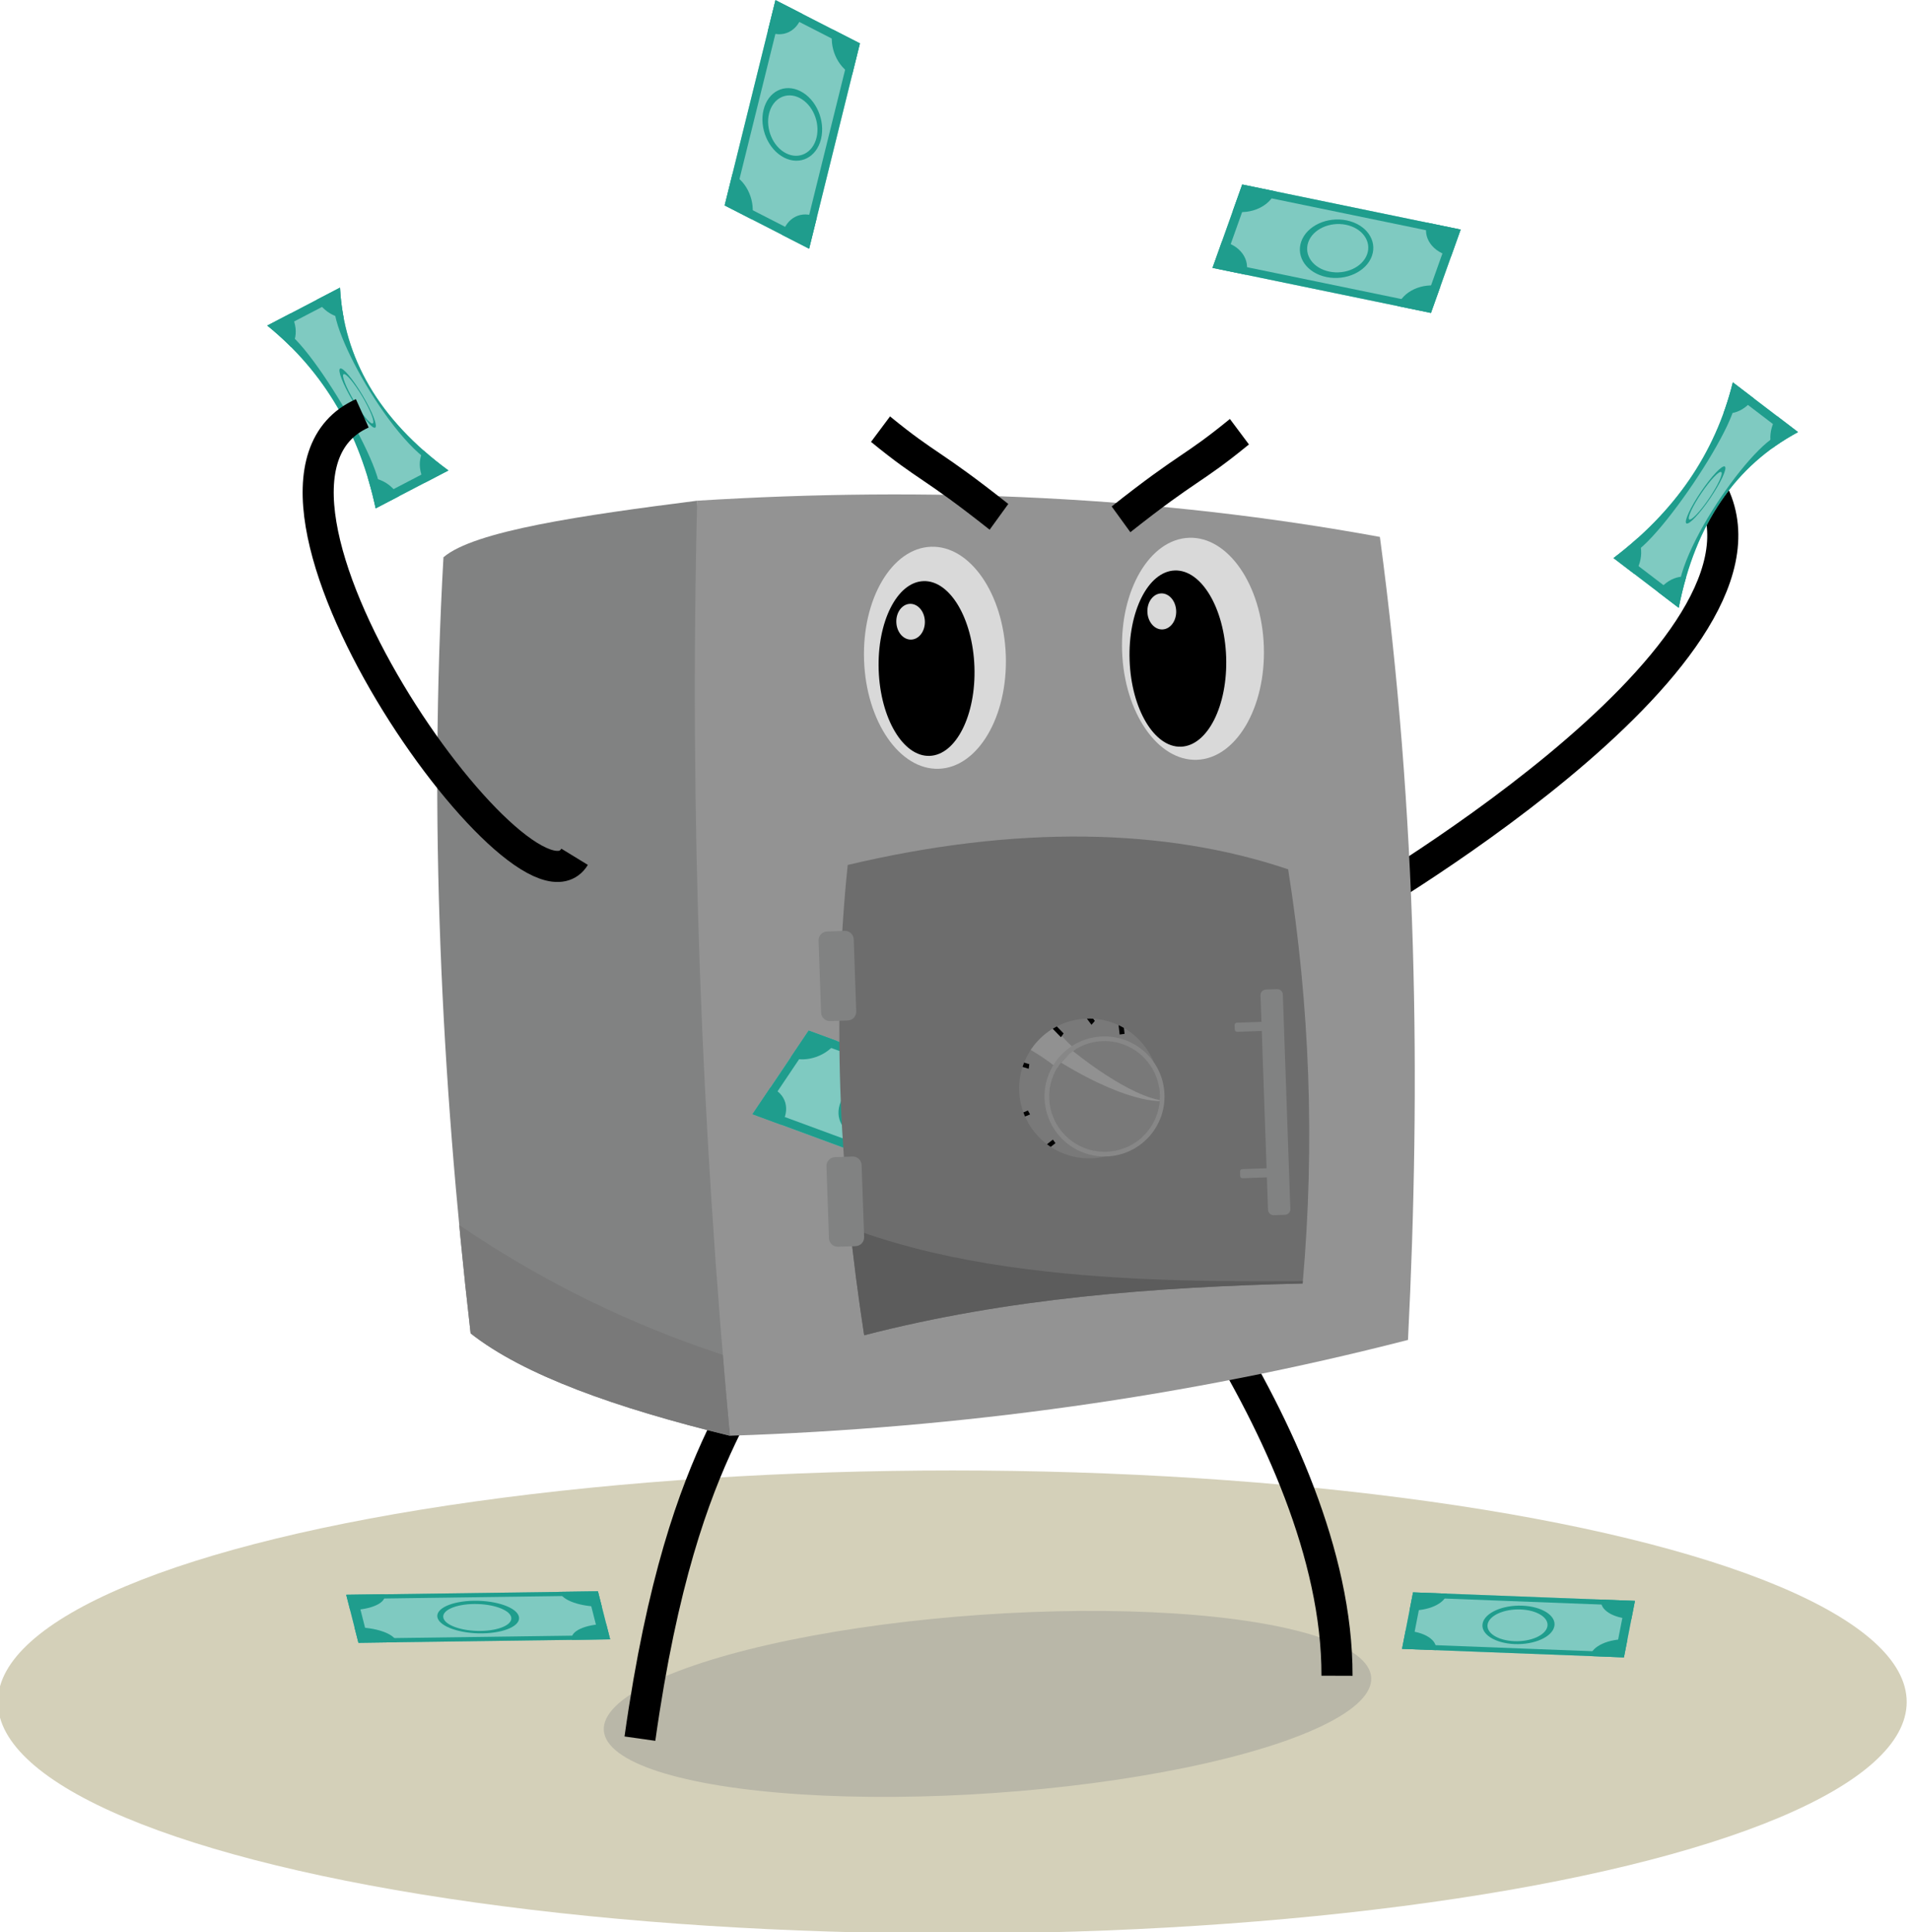 <?xml version="1.0" encoding="UTF-8" standalone="no"?>
<!DOCTYPE svg PUBLIC "-//W3C//DTD SVG 1.1//EN" "http://www.w3.org/Graphics/SVG/1.1/DTD/svg11.dtd">
<svg width="100%" height="100%" viewBox="0 0 3200 3236" version="1.1" xmlns="http://www.w3.org/2000/svg" xmlns:xlink="http://www.w3.org/1999/xlink" xml:space="preserve" xmlns:serif="http://www.serif.com/" style="fill-rule:evenodd;clip-rule:evenodd;stroke-miterlimit:1.5;">
    <g transform="matrix(1,0,0,1,-12080.6,-4021.09)">
        <g transform="matrix(1.225,0,0,1,9582.62,-410.28)">
            <g transform="matrix(0.816,4.38246e-18,-5.66515e-18,0.632,-4085.19,2909.15)">
                <ellipse cx="9101.38" cy="6919" rx="1599.7" ry="613.548" style="fill:rgb(212,208,185);"/>
                <clipPath id="_clip1">
                    <ellipse cx="9101.38" cy="6919" rx="1599.7" ry="613.548"/>
                </clipPath>
                <g clip-path="url(#_clip1)">
                    <g transform="matrix(0.402,-0.044,0.017,0.385,5384.1,4660.76)">
                        <ellipse cx="9101.38" cy="6919" rx="1599.7" ry="613.548" style="fill:rgb(185,183,168);"/>
                    </g>
                </g>
            </g>
            <g id="coffre-Colère" serif:id="coffre Colère" transform="matrix(-0.657,0.028,0.023,0.805,9334.08,2270.51)">
                <g id="jambe-gauche" serif:id="jambe gauche" transform="matrix(0.98,-0.2,0.2,0.98,-4646.72,2909.43)">
                    <path d="M13588.3,4961.92C13577.8,5162.78 13736.8,5242.27 13719.4,5907.17" style="fill:none;stroke:black;stroke-width:64.65px;"/>
                </g>
                <g id="jambe-droite" serif:id="jambe droite" transform="matrix(0.978,0.209,-0.209,0.978,-3448.47,-2704.2)">
                    <path d="M13730.4,4720.26C13730.4,4720.26 13377.5,5397.6 13501.5,5886.17" style="fill:none;stroke:black;stroke-width:64.65px;"/>
                </g>
                <g id="bras-droit" serif:id="bras droit" transform="matrix(1,-2.77556e-17,2.46519e-32,1,-4129.96,410.28)">
                    <path d="M12584.4,3882.53C12584.4,3882.53 11636.4,3383.3 11786.7,3036.29" style="fill:none;stroke:black;stroke-width:64.65px;"/>
                </g>
                <g id="face" transform="matrix(1.13,0,0,1,-5934.19,410.28)">
                    <path d="M13898.2,2975.93C13468.6,2962.62 13049.7,2999.93 12644.2,3100.57C12593.3,3684.7 12603.8,4236 12644.2,4771.28C13054.9,4873.43 13473,4922.32 13898.2,4921.36C13947.6,4283.04 13954.4,3635.96 13898.2,2975.93Z" style="fill:rgb(147,147,147);"/>
                </g>
                <g id="coté" transform="matrix(1.13,1.11022e-16,1.11022e-16,1,-4517.38,410.28)">
                    <path d="M13114.7,3075.13C13056.7,3022.53 12856.8,2997.97 12644.2,2975.93C12678.9,3626.19 12677,4274.57 12644.2,4921.36C12852.6,4855.24 13020,4780.32 13114.7,4689.89C13152.6,4151.64 13158.4,3613.39 13114.7,3075.13Z" style="fill:rgb(129,130,130);"/>
                    <clipPath id="_clip2">
                        <path d="M13114.7,3075.13C13056.7,3022.53 12856.8,2997.97 12644.2,2975.93C12678.9,3626.19 12677,4274.57 12644.2,4921.36C12852.6,4855.24 13020,4780.32 13114.7,4689.89C13152.6,4151.64 13158.4,3613.39 13114.7,3075.13Z"/>
                    </clipPath>
                    <g clip-path="url(#_clip2)">
                        <g transform="matrix(0.885,-9.82657e-17,-9.82657e-17,1,342.902,-91.571)">
                            <path d="M13146.8,4988.72C13139.9,4954 14049,5071.13 14810.3,4226.08C15597.3,3352.38 14590.5,5092.5 14590.5,5092.5L13146.8,4988.72Z" style="fill:rgb(121,121,121);"/>
                        </g>
                    </g>
                </g>
                <g id="billets" transform="matrix(1.021,-4.85723e-17,5.55112e-17,0.799,-227.713,1039.66)">
                    <g transform="matrix(-0.982,0.092,-0.121,-0.668,13035.4,8133.1)">
                        <rect x="4213.15" y="3793.28" width="459.485" height="218.465" style="fill:rgb(127,202,193);"/>
                        <clipPath id="_clip3">
                            <rect x="4213.15" y="3793.28" width="459.485" height="218.465"/>
                        </clipPath>
                        <g clip-path="url(#_clip3)">
                            <g transform="matrix(1.173,0,0,1.173,-732.919,-672.387)">
                                <circle cx="4216.69" cy="3807.14" r="59.611" style="fill:rgb(31,157,141);"/>
                            </g>
                            <g transform="matrix(1.173,0,0,1.173,-273.433,-672.387)">
                                <circle cx="4216.69" cy="3807.14" r="59.611" style="fill:rgb(31,157,141);"/>
                            </g>
                            <g transform="matrix(1.173,0,0,1.173,-273.433,-453.922)">
                                <circle cx="4216.69" cy="3807.14" r="59.611" style="fill:rgb(31,157,141);"/>
                            </g>
                            <g transform="matrix(1.173,0,0,1.173,-732.919,-453.922)">
                                <circle cx="4216.69" cy="3807.14" r="59.611" style="fill:rgb(31,157,141);"/>
                            </g>
                            <g transform="matrix(1,0,0,1,-58.559,-34.961)">
                                <circle cx="4501.45" cy="3937.47" r="74.272" style="fill:rgb(31,157,141);"/>
                                <clipPath id="_clip4">
                                    <circle cx="4501.45" cy="3937.47" r="74.272"/>
                                </clipPath>
                                <g clip-path="url(#_clip4)">
                                    <g transform="matrix(0.833,0,0,0.826,749.916,683.293)">
                                        <circle cx="4501.45" cy="3937.47" r="74.272" style="fill:rgb(127,202,193);"/>
                                    </g>
                                </g>
                            </g>
                            <path d="M4672.64,3793.28L4213.15,3793.28L4213.15,4011.75L4672.64,4011.75L4672.64,3793.28ZM4653.61,3812.3L4653.61,3992.73C4653.61,3992.73 4232.17,3992.73 4232.17,3992.73C4232.17,3992.73 4232.17,3812.3 4232.17,3812.3C4316.63,3812.3 4653.61,3812.3 4653.61,3812.3L4653.61,3812.3Z" style="fill:rgb(31,157,141);"/>
                        </g>
                    </g>
                    <g transform="matrix(0.82,-0.428,0.551,0.972,3681.71,2637.89)">
                        <rect x="4213.15" y="3793.28" width="459.485" height="218.465" style="fill:rgb(127,202,193);"/>
                        <clipPath id="_clip5">
                            <rect x="4213.15" y="3793.28" width="459.485" height="218.465"/>
                        </clipPath>
                        <g clip-path="url(#_clip5)">
                            <g transform="matrix(1.173,0,0,1.173,-732.919,-672.387)">
                                <circle cx="4216.69" cy="3807.14" r="59.611" style="fill:rgb(31,157,141);"/>
                            </g>
                            <g transform="matrix(1.173,0,0,1.173,-273.433,-672.387)">
                                <circle cx="4216.69" cy="3807.14" r="59.611" style="fill:rgb(31,157,141);"/>
                            </g>
                            <g transform="matrix(1.173,0,0,1.173,-273.433,-453.922)">
                                <circle cx="4216.69" cy="3807.14" r="59.611" style="fill:rgb(31,157,141);"/>
                            </g>
                            <g transform="matrix(1.173,0,0,1.173,-732.919,-453.922)">
                                <circle cx="4216.69" cy="3807.14" r="59.611" style="fill:rgb(31,157,141);"/>
                            </g>
                            <g transform="matrix(1,0,0,1,-58.559,-34.961)">
                                <circle cx="4501.45" cy="3937.47" r="74.272" style="fill:rgb(31,157,141);"/>
                                <clipPath id="_clip6">
                                    <circle cx="4501.45" cy="3937.47" r="74.272"/>
                                </clipPath>
                                <g clip-path="url(#_clip6)">
                                    <g transform="matrix(0.833,0,0,0.826,749.916,683.293)">
                                        <circle cx="4501.45" cy="3937.47" r="74.272" style="fill:rgb(127,202,193);"/>
                                    </g>
                                </g>
                            </g>
                            <path d="M4672.64,3793.28L4213.15,3793.28L4213.15,4011.75L4672.64,4011.75L4672.64,3793.28ZM4653.61,3812.3L4653.61,3992.73C4653.61,3992.73 4232.17,3992.73 4232.17,3992.73C4232.17,3992.73 4232.17,3812.3 4232.17,3812.3C4316.63,3812.3 4653.61,3812.3 4653.61,3812.3L4653.61,3812.3Z" style="fill:rgb(31,157,141);"/>
                        </g>
                    </g>
                    <g transform="matrix(0.961,-0.298,0.304,0.98,3016.65,-161.115)">
                        <rect x="4213.15" y="3793.28" width="459.485" height="218.465" style="fill:rgb(127,202,193);"/>
                        <clipPath id="_clip7">
                            <rect x="4213.15" y="3793.28" width="459.485" height="218.465"/>
                        </clipPath>
                        <g clip-path="url(#_clip7)">
                            <g transform="matrix(1.173,0,0,1.173,-732.919,-672.387)">
                                <circle cx="4216.69" cy="3807.14" r="59.611" style="fill:rgb(31,157,141);"/>
                            </g>
                            <g transform="matrix(1.173,0,0,1.173,-273.433,-672.387)">
                                <circle cx="4216.69" cy="3807.14" r="59.611" style="fill:rgb(31,157,141);"/>
                            </g>
                            <g transform="matrix(1.173,0,0,1.173,-273.433,-453.922)">
                                <circle cx="4216.69" cy="3807.14" r="59.611" style="fill:rgb(31,157,141);"/>
                            </g>
                            <g transform="matrix(1.173,0,0,1.173,-732.919,-453.922)">
                                <circle cx="4216.69" cy="3807.14" r="59.611" style="fill:rgb(31,157,141);"/>
                            </g>
                            <g transform="matrix(1,0,0,1,-58.559,-34.961)">
                                <circle cx="4501.45" cy="3937.47" r="74.272" style="fill:rgb(31,157,141);"/>
                                <clipPath id="_clip8">
                                    <circle cx="4501.45" cy="3937.47" r="74.272"/>
                                </clipPath>
                                <g clip-path="url(#_clip8)">
                                    <g transform="matrix(0.833,0,0,0.826,749.916,683.293)">
                                        <circle cx="4501.45" cy="3937.47" r="74.272" style="fill:rgb(127,202,193);"/>
                                    </g>
                                </g>
                            </g>
                            <path d="M4672.64,3793.28L4213.15,3793.28L4213.15,4011.75L4672.64,4011.75L4672.64,3793.28ZM4653.61,3812.3L4653.61,3992.73C4653.61,3992.73 4232.17,3992.73 4232.17,3992.73C4232.17,3992.73 4232.17,3812.3 4232.17,3812.3C4316.63,3812.3 4653.61,3812.3 4653.61,3812.3L4653.61,3812.3Z" style="fill:rgb(31,157,141);"/>
                        </g>
                    </g>
                    <g transform="matrix(-1.116,0.03,0.098,-0.576,14894,7935.01)">
                        <rect x="4213.15" y="3793.28" width="459.485" height="218.465" style="fill:rgb(127,202,193);"/>
                        <clipPath id="_clip9">
                            <rect x="4213.15" y="3793.28" width="459.485" height="218.465"/>
                        </clipPath>
                        <g clip-path="url(#_clip9)">
                            <g transform="matrix(1.173,0,0,1.173,-732.919,-672.387)">
                                <circle cx="4216.69" cy="3807.14" r="59.611" style="fill:rgb(31,157,141);"/>
                            </g>
                            <g transform="matrix(1.173,0,0,1.173,-273.433,-672.387)">
                                <circle cx="4216.69" cy="3807.14" r="59.611" style="fill:rgb(31,157,141);"/>
                            </g>
                            <g transform="matrix(1.173,0,0,1.173,-273.433,-453.922)">
                                <circle cx="4216.69" cy="3807.14" r="59.611" style="fill:rgb(31,157,141);"/>
                            </g>
                            <g transform="matrix(1.173,0,0,1.173,-732.919,-453.922)">
                                <circle cx="4216.69" cy="3807.14" r="59.611" style="fill:rgb(31,157,141);"/>
                            </g>
                            <g transform="matrix(1,0,0,1,-58.559,-34.961)">
                                <circle cx="4501.45" cy="3937.47" r="74.272" style="fill:rgb(31,157,141);"/>
                                <clipPath id="_clip10">
                                    <circle cx="4501.45" cy="3937.47" r="74.272"/>
                                </clipPath>
                                <g clip-path="url(#_clip10)">
                                    <g transform="matrix(0.833,0,0,0.826,749.916,683.293)">
                                        <circle cx="4501.45" cy="3937.47" r="74.272" style="fill:rgb(127,202,193);"/>
                                    </g>
                                </g>
                            </g>
                            <path d="M4672.64,3793.28L4213.15,3793.28L4213.15,4011.75L4672.64,4011.75L4672.64,3793.28ZM4653.61,3812.3L4653.61,3992.73C4653.61,3992.73 4232.17,3992.73 4232.17,3992.73C4232.17,3992.73 4232.17,3812.3 4232.17,3812.3C4316.63,3812.3 4653.61,3812.3 4653.61,3812.3L4653.61,3812.3Z" style="fill:rgb(31,157,141);"/>
                        </g>
                    </g>
                    <g transform="matrix(0.452,-1.056,0.69,0.421,5775.48,5687.79)">
                        <path d="M4672.64,3793.28C4533.88,3880.29 4381.25,3883.49 4213.15,3793.28L4213.15,4011.75C4371.63,3947.28 4525.13,3943.16 4672.64,4011.75L4672.64,3793.28Z" style="fill:rgb(127,202,193);"/>
                        <clipPath id="_clip11">
                            <path d="M4672.64,3793.28C4533.88,3880.29 4381.25,3883.49 4213.15,3793.28L4213.15,4011.75C4371.63,3947.28 4525.13,3943.16 4672.64,4011.75L4672.64,3793.28Z"/>
                        </clipPath>
                        <g clip-path="url(#_clip11)">
                            <g transform="matrix(1.173,0,0,1.173,-732.919,-672.387)">
                                <circle cx="4216.69" cy="3807.14" r="59.611" style="fill:rgb(31,157,141);"/>
                            </g>
                            <g transform="matrix(1.173,0,0,1.173,-273.433,-672.387)">
                                <circle cx="4216.69" cy="3807.14" r="59.611" style="fill:rgb(31,157,141);"/>
                            </g>
                            <g transform="matrix(1.173,0,0,1.173,-273.433,-453.922)">
                                <circle cx="4216.69" cy="3807.14" r="59.611" style="fill:rgb(31,157,141);"/>
                            </g>
                            <g transform="matrix(1.173,0,0,1.173,-732.919,-453.922)">
                                <circle cx="4216.69" cy="3807.14" r="59.611" style="fill:rgb(31,157,141);"/>
                            </g>
                            <g transform="matrix(1,4.996e-16,0,0.203,-58.559,3103.75)">
                                <circle cx="4501.45" cy="3937.47" r="74.272" style="fill:rgb(31,157,141);"/>
                                <clipPath id="_clip12">
                                    <circle cx="4501.45" cy="3937.47" r="74.272"/>
                                </clipPath>
                                <g clip-path="url(#_clip12)">
                                    <g transform="matrix(0.833,0,0,0.826,749.916,683.293)">
                                        <circle cx="4501.45" cy="3937.47" r="74.272" style="fill:rgb(127,202,193);"/>
                                    </g>
                                </g>
                            </g>
                            <path d="M4672.64,3793.28C4532.41,3873.68 4379.68,3876.35 4213.15,3793.28L4213.15,4011.75C4373.05,3948.49 4526.03,3950.22 4672.64,4011.75L4672.64,3793.28ZM4653.61,3812.3L4653.61,3992.73C4657.74,3933.85 4236.74,3930.9 4232.17,3992.73C4232.17,3992.73 4232.17,3812.3 4232.17,3812.3C4321.58,3892.17 4657.47,3874.55 4653.61,3812.3L4653.61,3812.3Z" style="fill:rgb(31,157,141);"/>
                        </g>
                    </g>
                    <g transform="matrix(-0.556,-0.971,0.591,-0.619,7902.25,9743.23)">
                        <path d="M4672.64,3793.28C4533.88,3880.29 4381.25,3883.49 4213.15,3793.28L4213.15,4011.75C4371.63,3947.28 4525.13,3943.16 4672.64,4011.75L4672.64,3793.28Z" style="fill:rgb(127,202,193);"/>
                        <clipPath id="_clip13">
                            <path d="M4672.64,3793.28C4533.88,3880.29 4381.25,3883.49 4213.15,3793.28L4213.15,4011.75C4371.63,3947.28 4525.13,3943.16 4672.64,4011.75L4672.64,3793.28Z"/>
                        </clipPath>
                        <g clip-path="url(#_clip13)">
                            <g transform="matrix(1.173,0,0,1.173,-732.919,-672.387)">
                                <circle cx="4216.69" cy="3807.14" r="59.611" style="fill:rgb(31,157,141);"/>
                            </g>
                            <g transform="matrix(1.173,0,0,1.173,-273.433,-672.387)">
                                <circle cx="4216.69" cy="3807.14" r="59.611" style="fill:rgb(31,157,141);"/>
                            </g>
                            <g transform="matrix(1.173,0,0,1.173,-273.433,-453.922)">
                                <circle cx="4216.69" cy="3807.14" r="59.611" style="fill:rgb(31,157,141);"/>
                            </g>
                            <g transform="matrix(1.173,0,0,1.173,-732.919,-453.922)">
                                <circle cx="4216.69" cy="3807.14" r="59.611" style="fill:rgb(31,157,141);"/>
                            </g>
                            <g transform="matrix(1,4.996e-16,0,0.203,-58.559,3103.75)">
                                <circle cx="4501.45" cy="3937.47" r="74.272" style="fill:rgb(31,157,141);"/>
                                <clipPath id="_clip14">
                                    <circle cx="4501.45" cy="3937.47" r="74.272"/>
                                </clipPath>
                                <g clip-path="url(#_clip14)">
                                    <g transform="matrix(0.833,0,0,0.826,749.916,683.293)">
                                        <circle cx="4501.45" cy="3937.47" r="74.272" style="fill:rgb(127,202,193);"/>
                                    </g>
                                </g>
                            </g>
                            <path d="M4672.64,3793.28C4532.41,3873.68 4379.68,3876.35 4213.15,3793.28L4213.15,4011.75C4373.05,3948.49 4526.03,3950.22 4672.64,4011.75L4672.64,3793.28ZM4653.61,3812.3L4653.61,3992.73C4657.74,3933.85 4236.74,3930.9 4232.17,3992.73C4232.17,3992.73 4232.17,3812.3 4232.17,3812.3C4321.58,3892.17 4657.47,3874.55 4653.61,3812.3L4653.61,3812.3Z" style="fill:rgb(31,157,141);"/>
                        </g>
                    </g>
                    <g transform="matrix(-0.257,-1.152,0.773,-0.55,7697.36,9231.39)">
                        <rect x="4213.15" y="3793.28" width="459.485" height="218.465" style="fill:rgb(127,202,193);"/>
                        <clipPath id="_clip15">
                            <rect x="4213.15" y="3793.28" width="459.485" height="218.465"/>
                        </clipPath>
                        <g clip-path="url(#_clip15)">
                            <g transform="matrix(1.173,0,0,1.173,-732.919,-672.387)">
                                <circle cx="4216.69" cy="3807.14" r="59.611" style="fill:rgb(31,157,141);"/>
                            </g>
                            <g transform="matrix(1.173,0,0,1.173,-273.433,-672.387)">
                                <circle cx="4216.69" cy="3807.14" r="59.611" style="fill:rgb(31,157,141);"/>
                            </g>
                            <g transform="matrix(1.173,0,0,1.173,-273.433,-453.922)">
                                <circle cx="4216.69" cy="3807.14" r="59.611" style="fill:rgb(31,157,141);"/>
                            </g>
                            <g transform="matrix(1.173,0,0,1.173,-732.919,-453.922)">
                                <circle cx="4216.69" cy="3807.14" r="59.611" style="fill:rgb(31,157,141);"/>
                            </g>
                            <g transform="matrix(1,0,0,1,-58.559,-34.961)">
                                <circle cx="4501.45" cy="3937.47" r="74.272" style="fill:rgb(31,157,141);"/>
                                <clipPath id="_clip16">
                                    <circle cx="4501.45" cy="3937.47" r="74.272"/>
                                </clipPath>
                                <g clip-path="url(#_clip16)">
                                    <g transform="matrix(0.833,0,0,0.826,749.916,683.293)">
                                        <circle cx="4501.45" cy="3937.47" r="74.272" style="fill:rgb(127,202,193);"/>
                                    </g>
                                </g>
                            </g>
                            <path d="M4672.64,3793.28L4213.15,3793.28L4213.15,4011.75L4672.64,4011.75L4672.64,3793.28ZM4653.61,3812.3L4653.61,3992.73C4653.61,3992.73 4232.17,3992.73 4232.17,3992.73C4232.17,3992.73 4232.17,3812.3 4232.17,3812.3C4316.63,3812.3 4653.61,3812.3 4653.61,3812.3L4653.61,3812.3Z" style="fill:rgb(31,157,141);"/>
                        </g>
                    </g>
                </g>
                <g id="porte" transform="matrix(1.021,-4.85723e-17,5.55112e-17,0.799,-227.713,1039.66)">
                    <g transform="matrix(0.715,0,0,0.633,-425.125,2007.34)">
                        <path d="M13898.2,2986.55C13413.7,2846.53 12990.4,2879.35 12644.2,3067.44C12596.4,3628.65 12594.7,4196.35 12644.2,4771.28C13065.2,4764.36 13485.6,4789.21 13898.2,4921.36C13950.3,4285.72 13961.5,3642.78 13898.2,2986.55Z" style="fill:rgb(109,109,109);"/>
                        <clipPath id="_clip17">
                            <path d="M13898.2,2986.55C13413.7,2846.53 12990.4,2879.35 12644.2,3067.44C12596.4,3628.65 12594.7,4196.35 12644.2,4771.28C13065.2,4764.36 13485.6,4789.21 13898.2,4921.36C13950.3,4285.72 13961.5,3642.78 13898.2,2986.55Z"/>
                        </clipPath>
                        <g clip-path="url(#_clip17)">
                            <g transform="matrix(1.37,0,0,1.978,-4756.57,-4412.68)">
                                <path d="M12106.8,4756.22C12093,4493.38 13544.4,4864.11 13992.2,4226.08C14442.3,3584.96 13970.8,5186.91 13970.8,5186.91L12106.8,4756.22Z" style="fill:rgb(92,92,92);"/>
                            </g>
                        </g>
                    </g>
                    <g transform="matrix(1,0,-3.46945e-18,1,-3180.85,370.575)">
                        <path d="M12757.7,3721.28C12757.7,3708.64 12749.6,3698.39 12739.8,3698.39L12703.9,3698.39C12694,3698.39 12686,3708.64 12686,3721.28L12686,3908.87C12686,3921.51 12694,3931.76 12703.9,3931.76L12739.8,3931.76C12749.6,3931.76 12757.7,3921.51 12757.7,3908.87L12757.7,3721.28Z" style="fill:rgb(129,130,130);"/>
                    </g>
                    <g transform="matrix(1,0,-3.46945e-18,1,-3180.85,958.193)">
                        <path d="M12757.7,3721.28C12757.7,3708.64 12749.6,3698.39 12739.8,3698.39L12703.9,3698.39C12694,3698.39 12686,3708.64 12686,3721.28L12686,3908.87C12686,3921.51 12694,3931.76 12703.9,3931.76L12739.8,3931.76C12749.6,3931.76 12757.7,3921.51 12757.7,3908.87L12757.7,3721.28Z" style="fill:rgb(129,130,130);"/>
                    </g>
                    <g transform="matrix(1,0,-3.46945e-18,1,-4855.07,442.506)">
                        <path d="M13535.8,3831.72C13535.8,3823.68 13530.7,3817.16 13524.4,3817.16L13501.6,3817.16C13495.4,3817.16 13490.3,3823.68 13490.3,3831.72L13490.3,4390.22C13490.3,4398.25 13495.4,4404.78 13501.6,4404.78L13524.4,4404.78C13530.7,4404.78 13535.8,4398.25 13535.8,4390.22L13535.8,3831.72Z" style="fill:rgb(129,130,130);"/>
                    </g>
                    <g transform="matrix(1.486,2.22045e-16,1.19545e-16,4.058,-11477.1,-13285.1)">
                        <path d="M13602.1,4345.58C13602.1,4344.78 13600.7,4344.12 13599,4344.12L13565.2,4344.12C13563.5,4344.12 13562.1,4344.78 13562.1,4345.58L13562.1,4348.5C13562.1,4349.3 13563.5,4349.96 13565.2,4349.96L13599,4349.96C13600.7,4349.96 13602.1,4349.3 13602.1,4348.5L13602.1,4345.58Z" style="fill:rgb(129,130,130);"/>
                    </g>
                    <g transform="matrix(1.486,2.22045e-16,7.73132e-17,4.058,-11477.7,-12903.8)">
                        <path d="M13602.1,4345.58C13602.1,4344.78 13600.7,4344.12 13599,4344.12L13565.2,4344.12C13563.5,4344.12 13562.1,4344.78 13562.1,4345.58L13562.1,4348.5C13562.1,4349.3 13563.5,4349.96 13565.2,4349.96L13599,4349.96C13600.7,4349.96 13602.1,4349.3 13602.1,4348.5L13602.1,4345.58Z" style="fill:rgb(129,130,130);"/>
                    </g>
                    <g transform="matrix(0.979,0,-8.68142e-18,1.251,260.479,-1243.08)">
                        <g transform="matrix(1,0,0,1,-4168.51,401.357)">
                            <circle cx="13132.9" cy="4190.2" r="145.341" style="fill:rgb(121,121,121);"/>
                            <clipPath id="_clip18">
                                <circle cx="13132.9" cy="4190.2" r="145.341"/>
                            </clipPath>
                            <g clip-path="url(#_clip18)">
                                <g transform="matrix(0.968,0.25,-0.25,0.968,1489.34,-3146.71)">
                                    <path d="M13161.8,3990.58C13168.5,3991.79 13124.9,4124.37 13082.3,4139.94C13046.5,4153.06 13133,4199.49 13133,4199.49C13122.7,4186.06 13191.8,4076.91 13257.3,4038.84C13320.7,4001.95 13161.8,3990.58 13161.8,3990.58Z" style="fill:rgb(145,145,145);"/>
                                </g>
                                <g transform="matrix(0.792,-0.596,0.685,0.746,-22.941,8814.55)">
                                    <path d="M13030.3,4035.94L13015.1,4051.25" style="fill:none;stroke:black;stroke-width:9.86px;"/>
                                </g>
                                <g transform="matrix(0.98,-0.201,0.252,1.23,-651.883,1686.82)">
                                    <path d="M13030.3,4035.94L13010.8,4050.8" style="fill:none;stroke:black;stroke-width:9.11px;"/>
                                </g>
                                <g transform="matrix(0.942,0.335,-0.42,1.183,2623.84,-5082.4)">
                                    <path d="M13030.3,4035.94L13019.6,4056.33" style="fill:none;stroke:black;stroke-width:9.11px;"/>
                                </g>
                                <g transform="matrix(0.645,0.763,-0.93,0.802,8631.28,-9047.76)">
                                    <path d="M13030.3,4035.94L13019.9,4057.02" style="fill:none;stroke:black;stroke-width:9.2px;"/>
                                </g>
                                <g transform="matrix(-0.151,0.989,-1.241,-0.19,20262.7,-7874.02)">
                                    <path d="M13030.3,4035.94L13024.1,4058.43" style="fill:none;stroke:black;stroke-width:9.11px;"/>
                                </g>
                                <g transform="matrix(0.632,-0.775,0.972,0.794,1054.44,11184.5)">
                                    <path d="M13022.7,4037.5L13024.1,4058.43" style="fill:none;stroke:black;stroke-width:9.11px;"/>
                                </g>
                            </g>
                        </g>
                        <g transform="matrix(0.792,0,0,0.792,-1468.58,1290.65)">
                            <circle cx="13132.9" cy="4190.2" r="145.341" style="fill:rgb(121,121,121);"/>
                            <clipPath id="_clip19">
                                <circle cx="13132.9" cy="4190.2" r="145.341"/>
                            </clipPath>
                            <g clip-path="url(#_clip19)">
                                <g transform="matrix(1.262,0,0,1.262,-3353.98,-1103.49)">
                                    <path d="M13127.7,4096.86C13127.7,4096.86 13010.9,4200.75 12937.3,4208.22C12937.3,4208.22 13002.2,4219.38 13152.2,4121.22" style="fill:rgb(145,145,145);"/>
                                </g>
                            </g>
                            <path d="M13132.9,4032.51C13220,4032.51 13290.6,4103.17 13290.6,4190.2C13290.6,4277.23 13220,4347.89 13132.9,4347.89C13045.9,4347.89 12975.3,4277.23 12975.3,4190.2C12975.3,4103.17 13045.9,4032.51 13132.9,4032.51L13132.9,4032.51ZM13132.9,4044.86C13213.2,4044.86 13278.3,4109.98 13278.3,4190.2C13278.3,4270.42 13213.2,4335.54 13132.9,4335.54C13052.7,4335.54 12987.6,4270.42 12987.6,4190.2C12987.6,4109.98 13052.7,4044.86 13132.9,4044.86Z" style="fill:rgb(135,135,135);"/>
                        </g>
                    </g>
                </g>
                <g id="bras-gauche" serif:id="bras gauche" transform="matrix(1,-2.77556e-17,2.46519e-32,1,-4129.96,410.28)">
                    <path d="M14181.3,3707.02C14290,3871.59 14928.3,2908.35 14590.5,2770.14" style="fill:none;stroke:black;stroke-width:64.65px;"/>
                </g>
                <g>
                    <g transform="matrix(1,0,0,1,-4099.44,410.28)">
                        <ellipse cx="12850" cy="3319.51" rx="147.531" ry="230.962" style="fill:rgb(217,217,217);"/>
                        <clipPath id="_clip20">
                            <ellipse cx="12850" cy="3319.51" rx="147.531" ry="230.962"/>
                        </clipPath>
                        <g clip-path="url(#_clip20)">
                            <g transform="matrix(1.564,0,1.74339e-17,1.564,-7315.73,-1914.62)">
                                <ellipse cx="12914.2" cy="3358.95" rx="64.258" ry="117.211"/>
                                <clipPath id="_clip21">
                                    <ellipse cx="12914.2" cy="3358.95" rx="64.258" ry="117.211"/>
                                </clipPath>
                                <g clip-path="url(#_clip21)">
                                    <ellipse cx="12933.4" cy="3295.54" rx="19.16" ry="23.968" style="fill:rgb(217,217,217);"/>
                                </g>
                            </g>
                        </g>
                    </g>
                    <g transform="matrix(1,0,0,1,-3562.29,410.28)">
                        <ellipse cx="12850" cy="3319.51" rx="147.531" ry="230.962" style="fill:rgb(217,217,217);"/>
                        <clipPath id="_clip22">
                            <ellipse cx="12850" cy="3319.51" rx="147.531" ry="230.962"/>
                        </clipPath>
                        <g clip-path="url(#_clip22)">
                            <g transform="matrix(1.551,-1.59419e-17,1.59419e-17,1.551,-7161.73,-1868.54)">
                                <ellipse cx="12914.2" cy="3358.95" rx="64.258" ry="117.211"/>
                                <clipPath id="_clip23">
                                    <ellipse cx="12914.2" cy="3358.95" rx="64.258" ry="117.211"/>
                                </clipPath>
                                <g clip-path="url(#_clip23)">
                                    <ellipse cx="12933.4" cy="3295.54" rx="19.16" ry="23.968" style="fill:rgb(217,217,217);"/>
                                </g>
                            </g>
                        </g>
                    </g>
                </g>
                <g transform="matrix(1.118,-0.354,0.376,1.189,-6204.5,4584.42)">
                    <path d="M12773.1,2841.71C12916.4,2785.1 12916,2795.69 13017.2,2753.94" style="fill:none;stroke:black;stroke-width:53.48px;"/>
                </g>
                <g transform="matrix(-1.14,-0.275,-0.293,1.212,24284.7,3523.99)">
                    <path d="M12773.1,2841.71C12916.4,2785.1 12916,2795.69 13017.2,2753.94" style="fill:none;stroke:black;stroke-width:53.48px;"/>
                </g>
            </g>
        </g>
    </g>
</svg>
